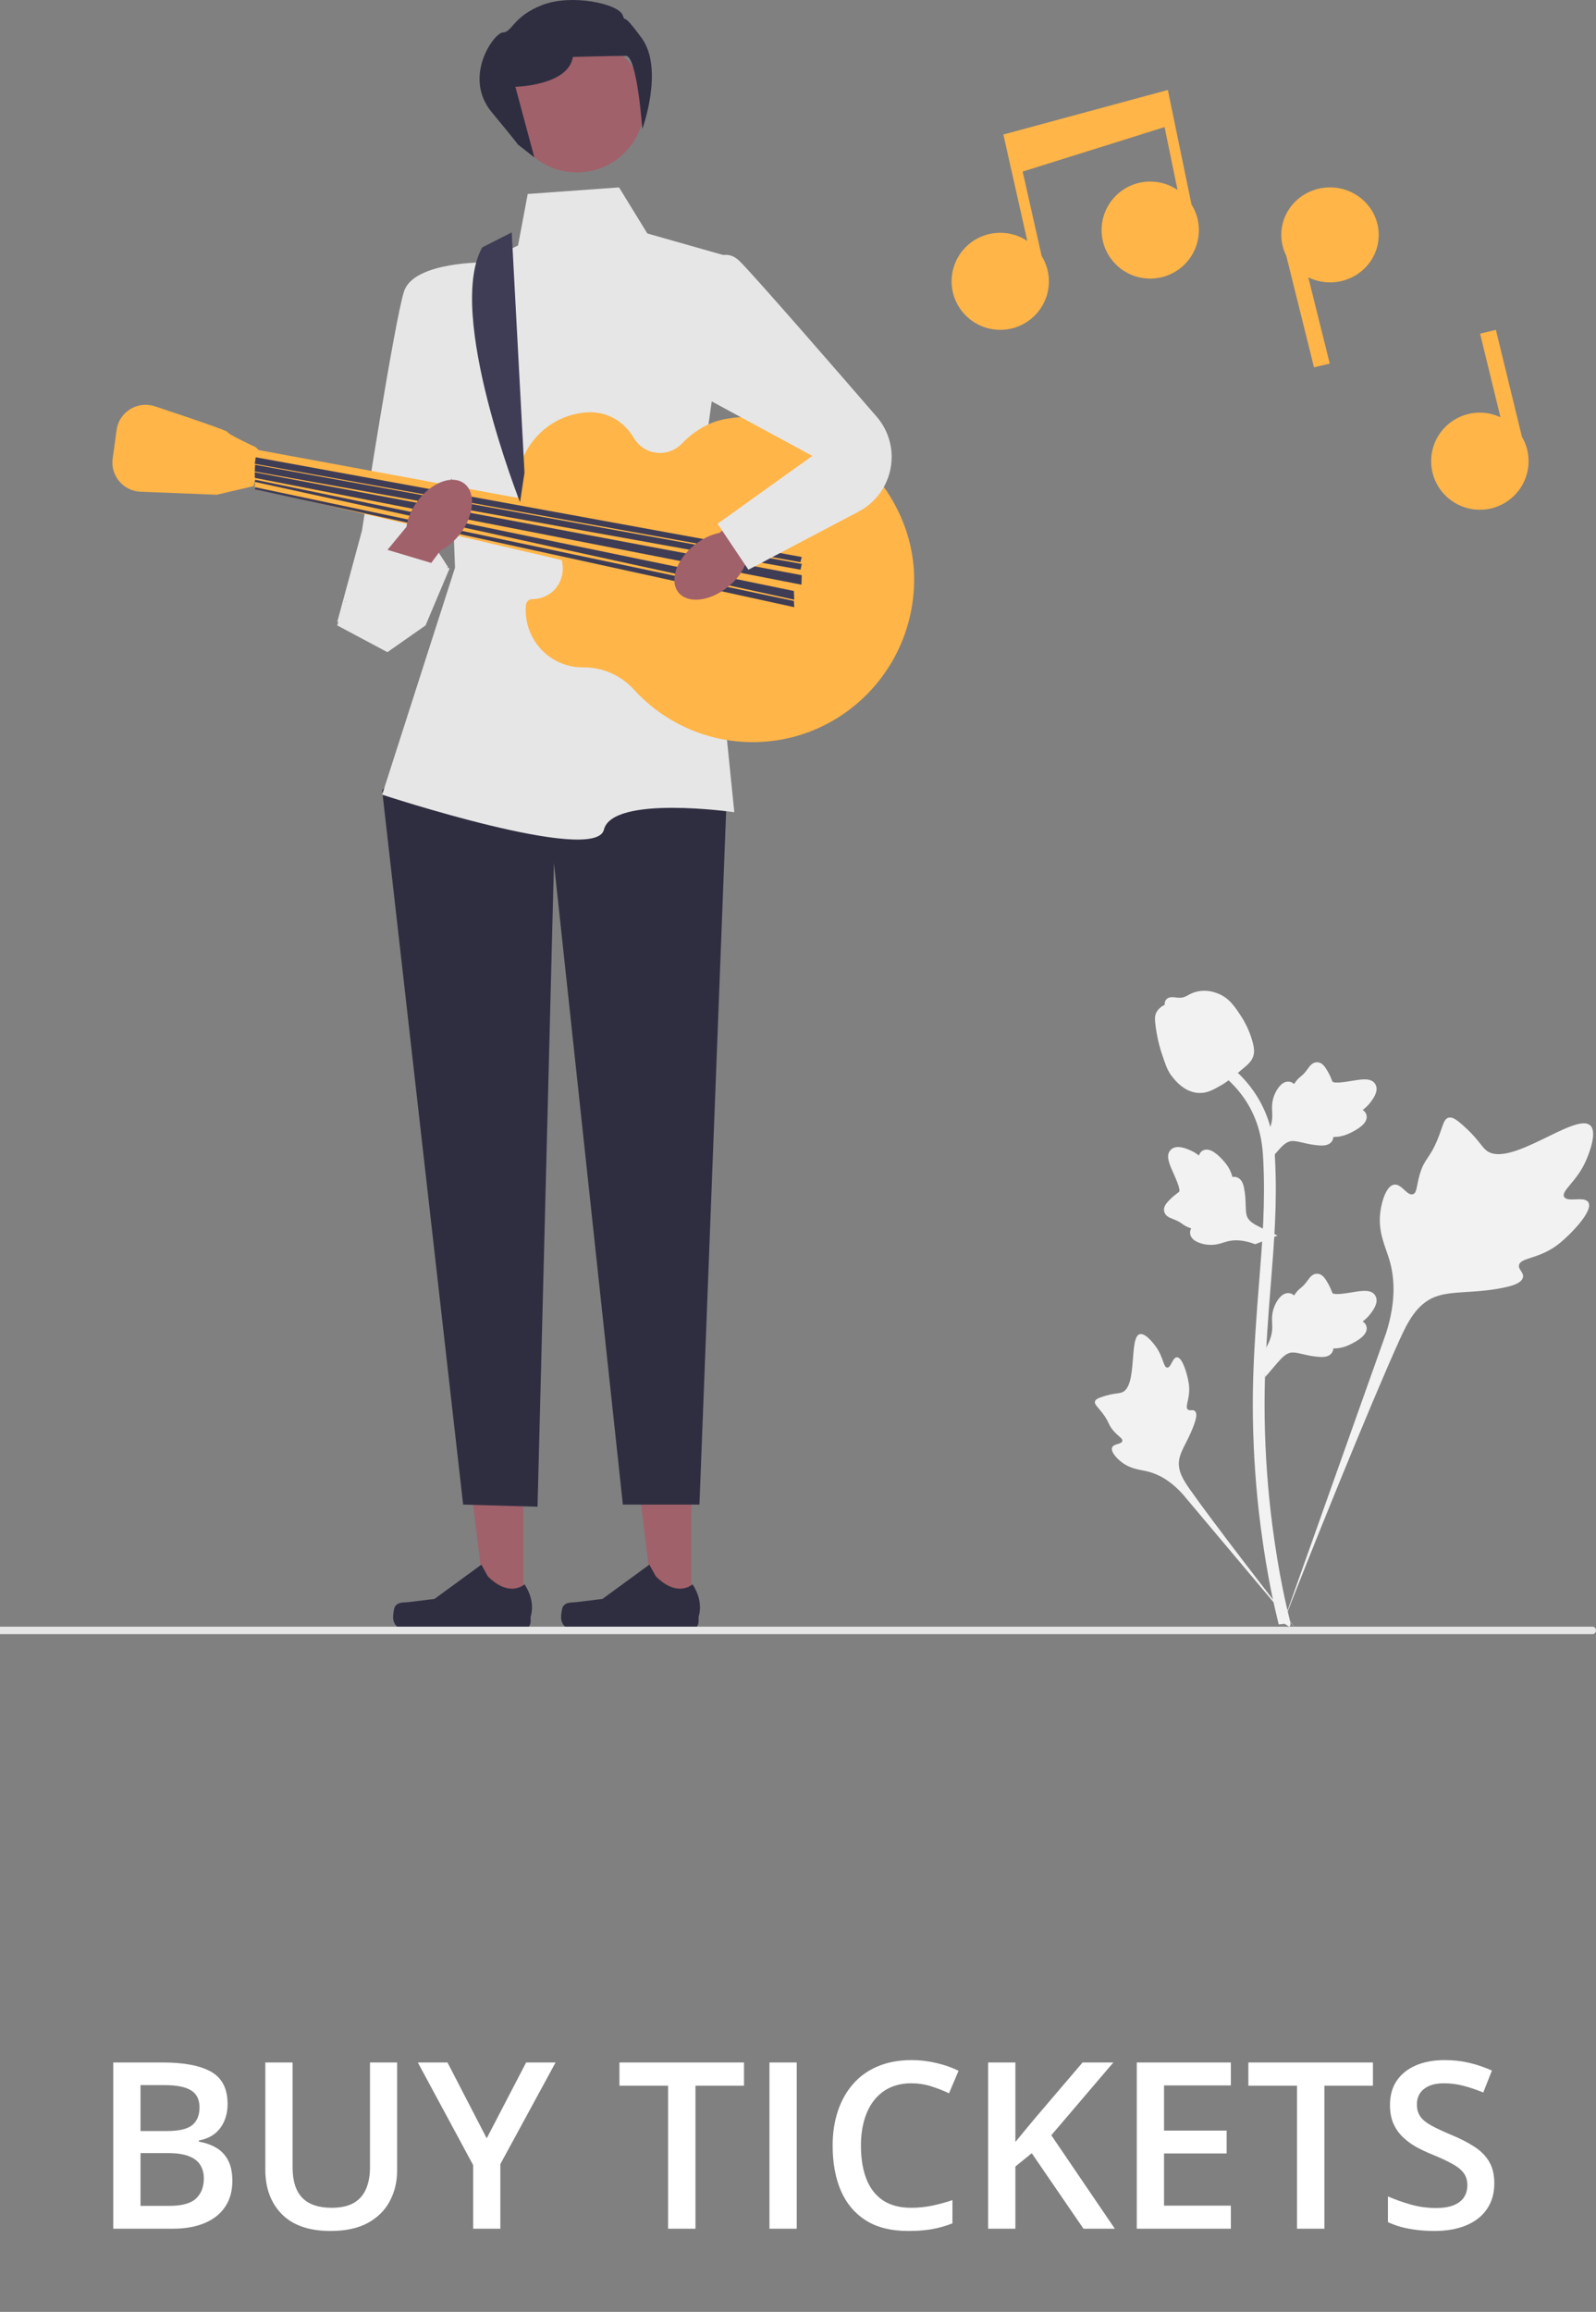 <svg width="192" height="278" viewBox="0 0 192 278" fill="none" xmlns="http://www.w3.org/2000/svg">
<rect x="0" y="0" width="192" height="278" fill="#808080" stroke="none"/>
<path d="M13.625 248.012H19.572C22.152 248.012 24.098 248.385 25.41 249.133C26.723 249.88 27.379 251.17 27.379 253.002C27.379 253.768 27.242 254.46 26.969 255.08C26.704 255.691 26.317 256.197 25.807 256.598C25.296 256.99 24.667 257.254 23.92 257.391V257.527C24.695 257.664 25.383 257.906 25.984 258.252C26.595 258.598 27.074 259.095 27.42 259.742C27.775 260.389 27.953 261.228 27.953 262.258C27.953 263.479 27.662 264.518 27.078 265.375C26.504 266.232 25.679 266.883 24.604 267.33C23.537 267.777 22.27 268 20.803 268H13.625V248.012ZM16.906 256.256H20.051C21.537 256.256 22.566 256.014 23.141 255.531C23.715 255.048 24.002 254.342 24.002 253.412C24.002 252.464 23.66 251.781 22.977 251.361C22.302 250.942 21.227 250.732 19.75 250.732H16.906V256.256ZM16.906 258.908V265.252H20.365C21.896 265.252 22.972 264.956 23.592 264.363C24.212 263.771 24.521 262.969 24.521 261.957C24.521 261.337 24.38 260.799 24.098 260.344C23.824 259.888 23.373 259.537 22.744 259.291C22.115 259.036 21.268 258.908 20.201 258.908H16.906ZM47.777 248.012V260.945C47.777 262.34 47.481 263.589 46.889 264.691C46.305 265.794 45.421 266.669 44.236 267.316C43.051 267.954 41.561 268.273 39.766 268.273C37.204 268.273 35.254 267.604 33.914 266.264C32.583 264.915 31.918 263.124 31.918 260.891V248.012H35.199V260.604C35.199 262.271 35.591 263.502 36.375 264.295C37.159 265.088 38.33 265.484 39.889 265.484C40.964 265.484 41.839 265.298 42.514 264.924C43.197 264.541 43.699 263.985 44.018 263.256C44.346 262.518 44.51 261.629 44.51 260.59V248.012H47.777ZM58.551 257.131L63.295 248.012H66.836L60.191 260.234V268H56.924V260.357L50.266 248.012H53.834L58.551 257.131ZM83.666 268H80.371V250.801H74.519V248.012H89.504V250.801H83.666V268ZM92.566 268V248.012H95.848V268H92.566ZM109.643 250.514C108.686 250.514 107.829 250.687 107.072 251.033C106.325 251.38 105.691 251.881 105.172 252.537C104.652 253.184 104.256 253.973 103.982 254.902C103.709 255.823 103.572 256.862 103.572 258.02C103.572 259.569 103.791 260.904 104.229 262.025C104.666 263.137 105.331 263.994 106.225 264.596C107.118 265.188 108.248 265.484 109.615 265.484C110.463 265.484 111.288 265.402 112.09 265.238C112.892 265.074 113.721 264.851 114.578 264.568V267.357C113.767 267.676 112.947 267.909 112.117 268.055C111.288 268.201 110.331 268.273 109.246 268.273C107.204 268.273 105.509 267.85 104.16 267.002C102.82 266.154 101.818 264.96 101.152 263.42C100.496 261.88 100.168 260.075 100.168 258.006C100.168 256.493 100.378 255.107 100.797 253.85C101.216 252.592 101.827 251.507 102.629 250.596C103.431 249.675 104.42 248.969 105.596 248.477C106.781 247.975 108.134 247.725 109.656 247.725C110.659 247.725 111.643 247.839 112.609 248.066C113.585 248.285 114.487 248.6 115.316 249.01L114.168 251.717C113.475 251.389 112.751 251.106 111.994 250.869C111.238 250.632 110.454 250.514 109.643 250.514ZM134.115 268H130.342L124.121 258.922L122.152 260.521V268H118.871V248.012H122.152V257.568C122.553 257.076 122.959 256.584 123.369 256.092C123.779 255.6 124.189 255.107 124.6 254.615L130.232 248.012H133.938L126.473 256.762L134.115 268ZM148.074 268H136.754V248.012H148.074V250.773H140.035V256.201H147.568V258.949H140.035V265.225H148.074V268ZM159.326 268H156.031V250.801H150.18V248.012H165.164V250.801H159.326V268ZM179.766 262.559C179.766 263.743 179.474 264.764 178.891 265.621C178.316 266.478 177.487 267.134 176.402 267.59C175.327 268.046 174.042 268.273 172.547 268.273C171.818 268.273 171.12 268.232 170.455 268.15C169.79 268.068 169.161 267.95 168.568 267.795C167.985 267.631 167.452 267.435 166.969 267.207V264.117C167.78 264.473 168.687 264.796 169.689 265.088C170.692 265.37 171.713 265.512 172.752 265.512C173.6 265.512 174.301 265.402 174.857 265.184C175.423 264.956 175.842 264.637 176.115 264.227C176.389 263.807 176.525 263.32 176.525 262.764C176.525 262.171 176.366 261.67 176.047 261.26C175.728 260.85 175.245 260.476 174.598 260.139C173.96 259.792 173.158 259.423 172.191 259.031C171.535 258.767 170.906 258.466 170.305 258.129C169.712 257.792 169.184 257.395 168.719 256.939C168.254 256.484 167.885 255.946 167.611 255.326C167.347 254.697 167.215 253.959 167.215 253.111C167.215 251.981 167.484 251.015 168.021 250.213C168.568 249.411 169.334 248.796 170.318 248.367C171.312 247.939 172.469 247.725 173.791 247.725C174.839 247.725 175.824 247.834 176.744 248.053C177.674 248.271 178.585 248.581 179.479 248.982L178.439 251.621C177.619 251.284 176.822 251.015 176.047 250.814C175.281 250.614 174.497 250.514 173.695 250.514C173.003 250.514 172.415 250.618 171.932 250.828C171.449 251.038 171.079 251.334 170.824 251.717C170.578 252.09 170.455 252.537 170.455 253.057C170.455 253.64 170.596 254.132 170.879 254.533C171.171 254.925 171.617 255.285 172.219 255.613C172.829 255.941 173.613 256.306 174.57 256.707C175.673 257.163 176.607 257.641 177.373 258.143C178.148 258.644 178.74 259.245 179.15 259.947C179.561 260.64 179.766 261.51 179.766 262.559Z" fill="white"/>
<path d="M83.168 193.324H78.654L76.511 175.949H83.168V193.324Z" fill="#A0616A"/>
<path d="M67.711 193.221C67.571 193.457 67.499 194.219 67.499 194.494C67.499 195.337 68.184 196.021 69.029 196.021H83C83.574 196.021 84.042 195.554 84.042 194.98V194.402C84.042 194.402 84.733 192.657 83.309 190.508C83.309 190.508 81.542 192.19 78.896 189.554L78.119 188.146L72.481 192.267L69.352 192.653C68.672 192.725 68.063 192.628 67.711 193.221Z" fill="#2F2E41"/>
<path d="M62.956 193.324H58.447L56.299 175.949H62.956V193.324Z" fill="#A0616A"/>
<path d="M47.502 193.221C47.362 193.457 47.29 194.219 47.29 194.494C47.29 195.337 47.975 196.021 48.82 196.021H62.791C63.366 196.021 63.834 195.554 63.834 194.98V194.402C63.834 194.402 64.524 192.657 63.1 190.508C63.1 190.508 61.333 192.19 58.688 189.554L57.911 188.146L52.272 192.267L49.144 192.653C48.458 192.725 47.85 192.628 47.502 193.221Z" fill="#2F2E41"/>
<path d="M83.224 84.732L87.437 95.433L84.144 180.924H74.93L66.641 103.786L64.666 181.183L55.714 180.924L45.972 95.044L52.421 87.344L83.224 84.732Z" fill="#2F2E41"/>
<path d="M63.485 23.325L74.471 22.535L77.872 28.072L88.074 30.971L84.283 57.728L88.338 97.668C88.338 97.668 73.692 95.559 72.648 99.777C71.604 103.995 45.972 95.559 45.972 95.559L54.736 68.273L53.952 46.922L51.6 34.53L62.321 29.521L63.485 23.325Z" fill="#E6E6E6"/>
<path d="M58.449 31.55C58.449 31.55 49.771 31.421 48.603 35.047C47.434 38.673 43.544 63.806 43.544 63.806L40.563 74.817L53.914 68.209L51.063 63.811L60.395 45.929L58.449 31.55Z" fill="#E6E6E6"/>
<path d="M64.027 72.046C65.48 72.046 66.832 71.205 67.396 69.858C67.821 68.837 67.782 67.86 67.464 67.024C67.565 66.98 67.667 66.936 67.773 66.897C67.618 66.834 67.469 66.761 67.319 66.693C66.798 65.643 65.794 64.879 64.597 64.695C63.114 63.1 62.207 60.961 62.197 58.602C62.178 53.75 66.088 49.695 70.906 49.578C70.944 49.578 70.983 49.578 71.022 49.578C73.179 49.554 75.134 50.769 76.23 52.641C76.867 53.735 78.045 54.469 79.397 54.469C80.43 54.469 81.361 54.037 82.028 53.346C83.481 51.839 85.296 50.716 87.357 50.37C88.708 50.142 90.108 50.059 91.537 50.132C101.332 50.623 109.76 59.366 109.967 69.246C110.199 80.244 101.418 89.24 90.548 89.24C84.89 89.24 79.802 86.803 76.254 82.918C74.68 81.192 72.47 80.225 70.143 80.249C70.119 80.249 70.095 80.249 70.07 80.249C66.3 80.249 63.245 77.171 63.245 73.374C63.245 73.165 63.255 72.956 63.274 72.751C63.312 72.358 63.645 72.042 64.027 72.046Z" fill="#FFB548"/>
<path d="M191.084 144.583C190.606 143.778 188.545 144.64 188.164 143.913C187.787 143.185 189.704 142.081 190.8 139.556C190.997 139.098 192.243 136.23 191.321 135.343C189.573 133.666 181.584 140.592 178.789 138.327C178.176 137.83 177.746 136.837 175.887 135.223C175.149 134.582 174.7 134.293 174.27 134.399C173.657 134.553 173.609 135.372 172.952 136.982C171.967 139.401 171.383 139.252 170.809 141.18C170.384 142.611 170.481 143.445 169.978 143.604C169.269 143.835 168.612 142.317 167.714 142.452C166.797 142.592 166.242 144.361 166.063 145.681C165.735 148.163 166.647 149.807 167.154 151.528C167.705 153.402 168.033 156.251 166.758 160.28L154.178 195.67C156.954 188.407 164.996 168.502 168.376 161.104C169.351 158.969 170.427 156.805 172.638 155.947C174.767 155.123 177.693 155.615 181.42 154.718C181.854 154.612 183.061 154.308 183.215 153.595C183.341 153.007 182.631 152.679 182.738 152.13C182.882 151.393 184.282 151.383 186.001 150.535C187.213 149.937 187.966 149.224 188.617 148.607C188.811 148.433 191.717 145.652 191.084 144.583Z" fill="#F2F2F2"/>
<path d="M141.587 163.216C141.056 163.216 140.882 164.478 140.414 164.454C139.951 164.43 139.955 163.172 139.033 161.905C138.864 161.678 137.812 160.237 137.112 160.435C135.784 160.806 136.885 166.719 134.964 167.438C134.544 167.597 133.931 167.519 132.603 167.963C132.072 168.141 131.802 168.276 131.729 168.517C131.628 168.864 132.014 169.124 132.618 169.91C133.52 171.091 133.279 171.337 134.061 172.175C134.64 172.797 135.08 172.99 135.012 173.284C134.92 173.698 133.984 173.583 133.791 174.06C133.593 174.551 134.302 175.332 134.901 175.8C136.026 176.677 137.097 176.701 138.092 176.951C139.173 177.221 140.665 177.886 142.282 179.67L156.05 196.047C153.284 192.591 145.816 182.908 143.156 179.115C142.388 178.021 141.635 176.869 141.853 175.539C142.06 174.257 143.146 172.966 143.784 170.884C143.856 170.638 144.054 169.958 143.75 169.679C143.499 169.447 143.132 169.703 142.895 169.491C142.577 169.206 142.973 168.517 143.05 167.433C143.103 166.666 142.973 166.093 142.857 165.596C142.823 165.437 142.292 163.211 141.587 163.216Z" fill="#F2F2F2"/>
<path d="M152.202 165.592L151.884 162.734L152.029 162.517C152.704 161.515 153.052 160.537 153.057 159.611C153.057 159.462 153.052 159.317 153.042 159.168C153.013 158.57 152.98 157.833 153.366 156.965C153.583 156.483 154.191 155.37 155.109 155.505C155.355 155.539 155.543 155.654 155.683 155.784C155.702 155.751 155.726 155.717 155.746 155.683C156.031 155.25 156.258 155.062 156.475 154.883C156.644 154.743 156.813 154.604 157.088 154.266C157.209 154.117 157.3 153.987 157.378 153.881C157.614 153.553 157.923 153.158 158.469 153.163C159.053 153.192 159.357 153.674 159.56 153.992C159.922 154.56 160.086 154.97 160.192 155.24C160.231 155.341 160.274 155.452 160.298 155.486C160.486 155.76 162.012 155.505 162.591 155.409C163.885 155.192 165.005 155.009 165.464 155.823C165.792 156.406 165.55 157.177 164.711 158.175C164.45 158.483 164.175 158.72 163.928 158.908C164.131 159.028 164.315 159.216 164.387 159.51C164.561 160.204 163.967 160.898 162.615 161.578C162.282 161.746 161.828 161.973 161.196 162.084C160.897 162.137 160.631 162.146 160.4 162.156C160.395 162.286 160.366 162.431 160.284 162.58C160.047 163.014 159.555 163.221 158.811 163.173C157.995 163.13 157.32 162.975 156.726 162.836C156.204 162.715 155.76 162.614 155.408 162.638C154.756 162.691 154.254 163.211 153.665 163.886L152.202 165.592Z" fill="#F2F2F2"/>
<path d="M153.689 148.579L151 149.616L150.754 149.529C149.61 149.129 148.576 149.042 147.674 149.273C147.529 149.312 147.389 149.355 147.244 149.399C146.674 149.577 145.965 149.799 145.028 149.645C144.507 149.558 143.271 149.249 143.174 148.334C143.146 148.088 143.208 147.876 143.3 147.707C143.261 147.697 143.223 147.683 143.184 147.669C142.692 147.505 142.455 147.331 142.223 147.167C142.05 147.042 141.866 146.912 141.47 146.734C141.297 146.656 141.147 146.599 141.021 146.55C140.64 146.406 140.181 146.208 140.051 145.678C139.93 145.109 140.317 144.69 140.577 144.415C141.036 143.924 141.393 143.659 141.63 143.485C141.717 143.422 141.813 143.35 141.842 143.321C142.064 143.071 141.422 141.658 141.186 141.128C140.65 139.933 140.186 138.902 140.857 138.251C141.34 137.784 142.146 137.827 143.324 138.381C143.691 138.555 143.99 138.762 144.232 138.955C144.299 138.728 144.43 138.502 144.695 138.357C145.323 138.015 146.143 138.415 147.148 139.543C147.399 139.822 147.732 140.203 147.997 140.786C148.123 141.061 148.2 141.316 148.268 141.538C148.398 141.509 148.543 141.504 148.707 141.543C149.19 141.663 149.513 142.087 149.653 142.815C149.817 143.615 149.841 144.304 149.856 144.917C149.87 145.447 149.89 145.905 150.001 146.237C150.218 146.854 150.845 147.206 151.652 147.601L153.689 148.579Z" fill="#F2F2F2"/>
<path d="M152.202 140.163L151.884 137.305L152.029 137.088C152.704 136.085 153.052 135.107 153.057 134.182C153.057 134.032 153.052 133.888 153.042 133.738C153.013 133.141 152.98 132.403 153.366 131.536C153.583 131.054 154.191 129.94 155.109 130.075C155.355 130.109 155.543 130.225 155.683 130.355C155.702 130.321 155.726 130.287 155.746 130.254C156.031 129.82 156.258 129.632 156.475 129.454C156.644 129.314 156.813 129.174 157.088 128.837C157.209 128.687 157.3 128.557 157.378 128.451C157.614 128.123 157.923 127.728 158.469 127.733C159.053 127.762 159.357 128.244 159.56 128.562C159.922 129.131 160.086 129.54 160.192 129.81C160.231 129.912 160.274 130.022 160.298 130.056C160.486 130.331 162.012 130.075 162.591 129.979C163.885 129.762 165.005 129.579 165.464 130.393C165.792 130.977 165.55 131.748 164.711 132.745C164.45 133.054 164.175 133.29 163.928 133.478C164.131 133.599 164.315 133.786 164.387 134.08C164.561 134.774 163.967 135.469 162.615 136.148C162.282 136.317 161.828 136.543 161.196 136.654C160.897 136.707 160.631 136.717 160.4 136.726C160.395 136.857 160.366 137.001 160.284 137.151C160.047 137.584 159.555 137.792 158.811 137.743C157.995 137.7 157.32 137.546 156.726 137.406C156.204 137.285 155.76 137.184 155.408 137.208C154.756 137.261 154.254 137.782 153.665 138.457L152.202 140.163Z" fill="#F2F2F2"/>
<path d="M155.128 195.629L154.53 195.253L154.385 194.564L154.53 195.253L153.83 195.335C153.82 195.273 153.781 195.123 153.723 194.887C153.41 193.61 152.454 189.721 151.662 183.6C151.107 179.325 150.793 174.929 150.725 170.534C150.663 166.134 150.87 162.798 151.034 160.124C151.16 158.104 151.314 156.181 151.464 154.306C151.865 149.299 152.241 144.571 151.961 139.337C151.899 138.17 151.768 135.736 150.344 133.148C149.519 131.649 148.379 130.314 146.965 129.187L147.848 128.078C149.412 129.322 150.672 130.801 151.59 132.464C153.168 135.332 153.308 137.982 153.381 139.26C153.665 144.585 153.284 149.361 152.879 154.417C152.729 156.282 152.574 158.201 152.449 160.21C152.285 162.866 152.077 166.167 152.14 170.51C152.203 174.852 152.516 179.195 153.062 183.412C153.849 189.456 154.79 193.287 155.099 194.545C155.263 195.225 155.297 195.364 155.128 195.629Z" fill="#F2F2F2"/>
<path d="M144.371 131.431C144.313 131.431 144.255 131.431 144.192 131.426C142.986 131.363 141.87 130.64 140.876 129.286C140.408 128.65 140.171 127.922 139.693 126.471C139.621 126.25 139.259 125.112 139.042 123.556C138.897 122.534 138.916 122.11 139.119 121.734C139.346 121.314 139.708 121.02 140.118 120.823C140.099 120.688 140.113 120.548 140.171 120.408C140.413 119.82 141.055 119.897 141.402 119.936C141.576 119.96 141.798 119.989 142.035 119.975C142.406 119.955 142.604 119.844 142.908 119.681C143.198 119.522 143.56 119.324 144.091 119.218C145.144 118.996 146.027 119.295 146.317 119.396C147.847 119.907 148.6 121.093 149.474 122.471C149.648 122.746 150.246 123.753 150.642 125.127C150.927 126.12 150.888 126.563 150.801 126.891C150.628 127.565 150.217 127.951 149.17 128.804C148.079 129.696 147.533 130.144 147.06 130.414C145.969 131.036 145.283 131.431 144.371 131.431Z" fill="#F2F2F2"/>
<path d="M96.451 66.186L30.909 54.084L30.648 58.717L95.657 73.915L96.451 66.186Z" fill="#FFB548"/>
<path d="M31.549 54.553L30.768 53.773C30.768 53.773 27.377 52.214 27.377 51.951C27.377 51.789 22.37 50.096 18.624 48.857C16.533 48.164 14.322 49.536 14.025 51.712L13.555 55.146C13.272 57.197 14.825 59.043 16.902 59.13L26.072 59.493L30.504 58.455C30.509 58.45 31.549 54.553 31.549 54.553Z" fill="#FFB548"/>
<path d="M96.291 67.606L96.451 66.981L30.764 54.986L30.648 55.773L96.291 67.606Z" fill="#3F3D56"/>
<path d="M96.3 68.507L96.451 67.814L30.692 55.887L30.648 56.696L96.3 68.507Z" fill="#3F3D56"/>
<path d="M96.412 70.31L96.451 69.167L30.648 56.789L30.658 57.468L96.412 70.31Z" fill="#3F3D56"/>
<path d="M95.549 72.113L95.501 71.066L30.706 57.69L30.648 57.946L95.549 72.113Z" fill="#3F3D56"/>
<path d="M95.549 73.014L95.501 72.265L30.706 58.592L30.648 58.837L95.549 73.014Z" fill="#3F3D56"/>
<path d="M58.009 29.75L61.56 27.944L63.099 56.84L62.561 60.394C62.561 60.389 53.599 37.682 58.009 29.75Z" fill="#3F3D56"/>
<path d="M69.409 20.732C73.889 20.732 77.521 17.1 77.521 12.62C77.521 8.139 73.889 4.507 69.409 4.507C64.928 4.507 61.296 8.139 61.296 12.62C61.296 17.1 64.928 20.732 69.409 20.732Z" fill="#A0616A"/>
<path d="M62.271 17.354L64.282 18.93L62.002 10.438C62.002 10.438 68.378 10.306 68.921 6.846C68.921 6.846 73.94 6.714 75.297 6.714C76.654 6.714 77.268 15.518 77.268 15.518C77.268 15.518 79.912 8.309 77.198 4.585C74.484 0.86 75.437 3.121 74.893 1.79C74.349 0.459 68.792 -0.765 65.265 0.591C61.738 1.947 61.603 3.88 60.515 3.899C59.428 3.919 55.631 9.239 59.158 13.497C62.685 17.755 62.271 17.354 62.271 17.354Z" fill="#2F2E41"/>
<path d="M87.557 70.588C88.512 69.824 89.214 68.901 89.61 67.992L99.155 61.27L95.846 56.789L86.52 64.092C85.551 64.28 84.505 64.766 83.55 65.53C81.373 67.28 80.499 69.834 81.607 71.228C82.715 72.622 85.374 72.338 87.557 70.588Z" fill="#A0616A"/>
<path d="M50.171 60.334C49.456 61.323 49.026 62.393 48.891 63.363L41.465 72.367L45.922 75.718L52.971 66.22C53.86 65.778 54.744 65.026 55.463 64.038C57.1 61.775 57.24 59.112 55.777 58.09C54.319 57.068 51.808 58.071 50.171 60.334Z" fill="#A0616A"/>
<path d="M84.208 32.984C84.208 32.984 86.592 29.035 88.981 31.406C90.868 33.279 101.222 45.204 105.459 50.102C106.629 51.452 107.268 53.17 107.268 54.951C107.268 57.705 105.737 60.236 103.285 61.523L90.034 68.507L86.324 62.98L97.722 54.821L80.225 45.349L84.208 32.984Z" fill="#E6E6E6"/>
<path d="M42.654 68.954L40.563 75.202L46.605 78.423L51.197 75.202L54.085 68.352L45.552 65.803" fill="#E6E6E6"/>
<path d="M140.492 10.817L120.706 16.176L123.587 28.978C122.657 28.354 121.535 27.993 120.331 27.993C117.099 27.993 114.479 30.606 114.479 33.828C114.479 37.05 117.099 39.662 120.331 39.662C123.563 39.662 126.183 37.05 126.183 33.828C126.183 32.709 125.86 31.667 125.311 30.778L123.028 20.632L140.098 15.283L141.658 22.841C140.719 22.207 139.592 21.832 138.373 21.832C135.141 21.832 132.521 24.445 132.521 27.667C132.521 30.889 135.141 33.501 138.373 33.501C141.605 33.501 144.225 30.889 144.225 27.667C144.225 26.534 143.898 25.482 143.339 24.589L140.492 10.817Z" fill="#FFB548"/>
<path d="M160 22.535C156.763 22.535 154.141 25.09 154.141 28.244C154.141 29.137 154.355 29.978 154.731 30.728L158.075 44.169L159.971 43.722L157.392 33.354C158.177 33.734 159.059 33.958 160 33.958C163.237 33.958 165.859 31.402 165.859 28.249C165.859 25.095 163.237 22.535 160 22.535Z" fill="#FFB548"/>
<path d="M183.084 52.509L179.957 39.662L178.056 40.12L180.503 50.17C179.75 49.821 178.914 49.618 178.028 49.618C174.791 49.618 172.169 52.231 172.169 55.457C172.169 58.683 174.791 61.296 178.028 61.296C181.265 61.296 183.887 58.683 183.887 55.457C183.892 54.377 183.593 53.372 183.084 52.509Z" fill="#FFB548"/>
<path d="M192 196.056C192 196.303 191.817 196.507 191.594 196.507H0V195.606H191.594C191.821 195.606 192 195.804 192 196.056Z" fill="#E6E6E6"/>
</svg>

